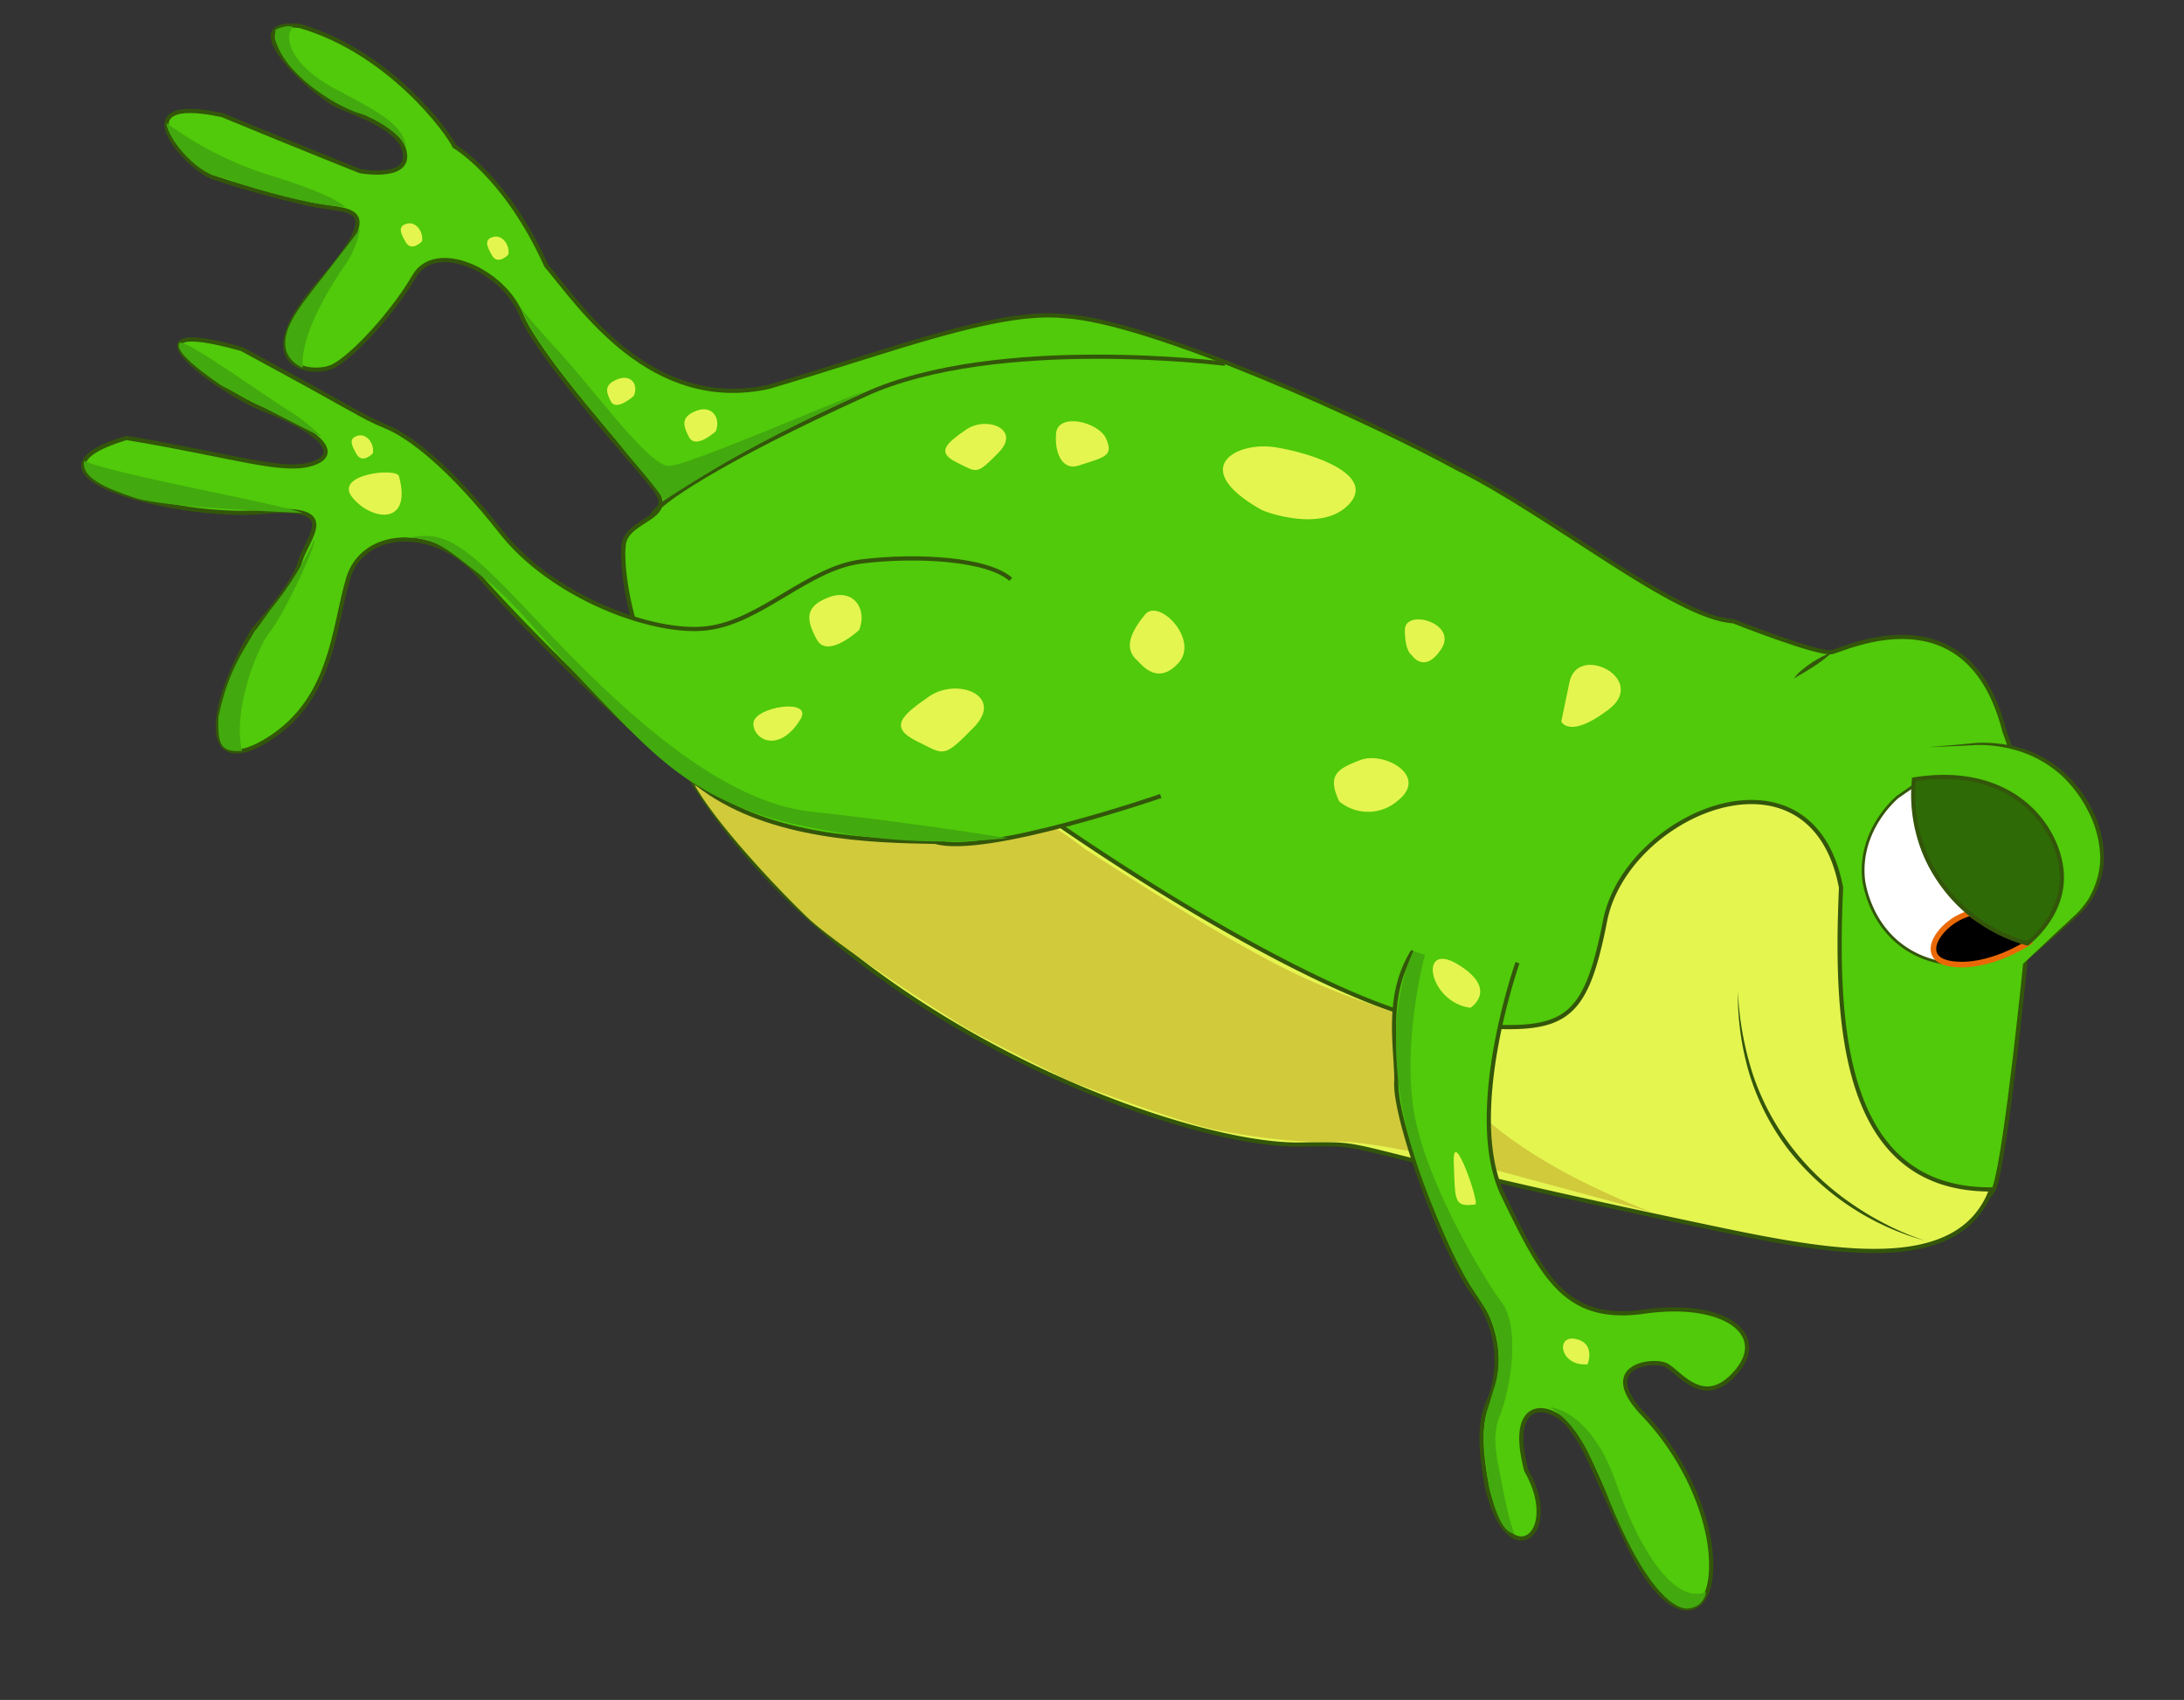 <svg xmlns="http://www.w3.org/2000/svg" width="391.76" height="304.94" viewBox="0 0 391.76 304.94">
  <rect x="0" y="0" width="391.76" height="304.94" fill="#333333" stroke="none"/>
  <defs>
    <style>
      .cls-1, .cls-4 {
        fill: #50ca0a;
      }

      .cls-1, .cls-11, .cls-2, .cls-6, .cls-8 {
        stroke: #33560a;
      }

      .cls-1, .cls-11, .cls-2, .cls-6, .cls-7, .cls-8 {
        stroke-miterlimit: 10;
      }

      .cls-1, .cls-11, .cls-2, .cls-8 {
        stroke-width: 0.75px;
      }

      .cls-2 {
        fill: #e5f550;
      }

      .cls-3 {
        fill: #d1ca3b;
      }

      .cls-5 {
        fill: #33560a;
      }

      .cls-6 {
        fill: #fff;
        stroke-width: 0.5px;
      }

      .cls-7 {
        stroke: #ea6907;
      }

      .cls-8 {
        fill: #2e6b06;
      }

      .cls-9 {
        fill: #e4f550;
      }

      .cls-10 {
        fill: #42a90e;
      }

      .cls-11 {
        fill: none;
      }
    </style>
  </defs>
  <g id="Layer_3" data-name="Layer 3">
    <g>
      <path class="cls-1" d="M363.44,171.26s-3.46,35.16-5.63,41.66-25.7,9.44-29.92-37.64c.28-28.52-8.29-39.26-28.33-22.07-16.05,20.55-5.63,30-29.24,35.22s-85.67-40.35-87-41.54c0,0-15.81,14.89-42.82-.87s-29.39-44.11-28.58-48.56,9.68-4.48,5.41-9.86S96.6,64.13,93.43,56.32,78.12,43,74.3,49.55,63.51,63.68,59.87,65.64,44,66,57,51s5.61-12.77-1.64-14.42-12.86-3.33-17.19-4.78S21,16.58,39.87,20.65C55.41,27.06,64.6,30.7,64.6,30.7s8.27,1.51,8.07-2.79-7-6.86-11.56-8.68-19.93-16-7.29-14.56c16,4.65,26.51,19,27.69,21.57,0,0,9.21,5.29,16.46,21.39,6.21,7.37,18.82,26.42,40,21.75,22.57-6.72,41-13.87,52.89-12.68,15.6.87,55.33,19,70.55,27.32,16.87,8.33,39.11,26.84,49.51,27.42,0,0,15.32,6.08,17.72,5.53s24.39-11.32,30.91,14.18C366.22,148.78,363.44,171.26,363.44,171.26Z"/>
      <path class="cls-2" d="M303.36,219.46c-68.59-14.49-54.74-14.37-70.31-14.15-20.51.3-81.17-21.09-108.92-65.22-8.9-16.07,3.46-41.84,34.67-15.64s81.57,57.47,101.56,59.2,23.76.79,27.56-18.5,37.11-33.44,42.32-5.93c-1.05,24.05,0,54.25,26.94,54.14a15.32,15.32,0,0,1-2.51,4.48C345.9,228.65,323.92,223.81,303.36,219.46Z"/>
      <path class="cls-3" d="M118.91,114.61a6.18,6.18,0,0,0,1.56-1.62,5.63,5.63,0,0,0,1.56.28c13,5.94,58.66,28,72.54,39,35.17,22.68,40.79,24.21,56.11,29.55,6.87,5.06,6.86,20.41,45.54,35.61l-28.85-7.79s-19.37-4.65-26.6-4.86c-8.67.42-17.49-1.13-22.43-2.06-6.71-1.27-26.7-8.92-26.7-8.92s-15-7.42-18.69-9.62-23.33-14.79-28.52-20c-4.86-4.68-15.37-15.74-19.63-23,0,0-5.31-13.78-9.3-25.4A6.09,6.09,0,0,0,118.91,114.61Z"/>
      <path class="cls-1" d="M272.21,172.68s-9.62,27.2-2.56,41.76,11.13,22.86,25.29,20.84,22.44,3.93,16.51,10.81-10.24-.14-12.67-1.24-12.29.16-4,8.85,12.84,20.57,12.09,28.87-7.83,9.3-14.93-5.79-7-16.27-10.24-20.69-11.51-5.93-7.92,7.69c6.6,11.55-3.28,18.94-7,3.16-2.37-12.25,0-14.45.85-17.25a19.5,19.5,0,0,0-3.08-17.32c-5.32-6.87-14.69-32.06-14.07-38.6,0-5.85-2.06-15.24,3-23.18"/>
      <path class="cls-1" d="M208.21,142.79s-31.38,10.85-40.43,8.22c-11.79-.18-29.41-.77-41.6-9.56s-32.44-29.24-40.32-38.23-20.8-8.39-23.44.65-2.83,21.41-14.09,28.63S36,129.09,45.4,113c0,0,7.27-8,8.35-12,1.26-4.7,8-10.52-6.87-9.14C32.6,93.16.13,85.28,22.7,78.56c19.45,3.22,28.38,6.49,33.67,4.5s-.49-6.33-8.78-9.48S19.88,56,43.33,62.6c21.25,11.45,21.27,12,25.8,13.86s11.71,7.45,20.78,19,27.18,18.42,36.92,17.24,18.07-10.82,27.81-12,22.42-.51,26.67,3.22"/>
      <g>
        <path class="cls-4" d="M362.65,173.13s3.91-3.58,9.36-8.44a13.83,13.83,0,0,0,4.41-6.72c2.16-6.52-1.31-14.58-6.55-19.26-7.1-6.34-16.11-5.29-17.58-5.09L346,134"/>
        <path class="cls-5" d="M362.65,173.13l6.13-5.78,3.09-2.86a15.69,15.69,0,0,0,2.69-3.13,15,15,0,0,0,1.63-3.78,12.57,12.57,0,0,0,.53-4.05,18.65,18.65,0,0,0-2.1-7.92,22.5,22.5,0,0,0-4.93-6.6,20.67,20.67,0,0,0-7.11-4.14,24,24,0,0,0-8.21-1.23c-2.78.18-5.61.26-8.41.39,2.81-.26,5.59-.45,8.4-.76a24.44,24.44,0,0,1,8.4,1,20.57,20.57,0,0,1,7.39,4.18,23.31,23.31,0,0,1,5.14,6.77,19.4,19.4,0,0,1,2.11,8.25,13.32,13.32,0,0,1-.59,4.25,14.29,14.29,0,0,1-1.77,3.9,16,16,0,0,1-2.85,3.17L369,167.62Z"/>
      </g>
      <path class="cls-6" d="M363.66,169.24c-7.08,4.69-15.81,5-22,.75-6.55-4.49-7.36-12.09-7.39-12.4-.79-8.59,5.51-14.11,6.13-14.64l3.43-2.37a23.29,23.29,0,0,0,.13,8.54c2.08,10.1,10.41,15.48,12.45,16.72Z"/>
      <path class="cls-7" d="M363.66,169.24s-7.09,4.64-13.66,3.65-1.76-7.86,3.49-9.09C354.29,165.1,363.66,169.24,363.66,169.24Z"/>
      <path class="cls-8" d="M363.66,169.24s7.18-5.29,6.08-13.56-9.42-18.59-26.42-15.86a27.64,27.64,0,0,0,.66,9.3,27.85,27.85,0,0,0,19.68,20.12Z"/>
      <path class="cls-9" d="M226.3,91.47c.6.33,10.81,4.16,15.67-1s-6-9.08-13.15-10.23S213,84,226.3,91.47Z"/>
      <path class="cls-9" d="M253.24,117.53s2.26,3.52,5.3-1.13S252,109.09,252,113,253.24,117.53,253.24,117.53Z"/>
      <path class="cls-9" d="M240.22,143.75a8.1,8.1,0,0,0,10.5-.12c5.66-4.44-2.44-8.89-6.64-7.31S238,139,240.22,143.75Z"/>
      <path class="cls-9" d="M280.06,129.43s1.45,3.24,8.54-2.2-5.61-11.94-7.07-4.87Z"/>
      <path class="cls-9" d="M204,118.48c.7.62,3.56,4.64,7.38.46s-3.52-11.75-6-8.69S201.46,116.25,204,118.48Z"/>
      <path class="cls-9" d="M171.71,83c3.56,1.72,3.36,2.33,7.44-1.85s-2.19-6.62-5.88-4.07S167.93,81.17,171.71,83Z"/>
      <path class="cls-9" d="M164.53,133c4.86,2.36,4.58,3.18,10.15-2.53s-3-9-8-5.55S159.35,130.46,164.53,133Z"/>
      <path class="cls-9" d="M193.38,83.54c4.92-1.57,6.37-1.76,5.05-4.82s-8.72-4.82-9-.91S190.82,84.35,193.38,83.54Z"/>
      <path class="cls-9" d="M284.78,244.73s1.53-3.8-2.15-4.55S279.82,245.14,284.78,244.73Z"/>
      <path class="cls-9" d="M264.63,216.06c.85-.1-4.13-14.46-3.86-7.5S260.76,216.54,264.63,216.06Z"/>
      <path class="cls-9" d="M143.55,129.09c2.46-4-8.2-2.31-8.4.58S139.64,135.36,143.55,129.09Z"/>
      <path class="cls-9" d="M154.12,113s-5.68,5.3-7.62,1.7-2.17-5.93,2.19-7.57S155.63,109.19,154.12,113Z"/>
      <path class="cls-9" d="M128.4,77.35s-3.58,3.34-4.8,1.07-1.37-3.73,1.38-4.76S129.34,75,128.4,77.35Z"/>
      <path class="cls-9" d="M113.7,71s-3.13,2.88-4.13,1-1.09-3.1,1.28-4S114.56,69,113.7,71Z"/>
      <path class="cls-9" d="M91.19,45.66s-1.86,2-2.93.17-1.36-2.93.26-3.34S91.49,44,91.19,45.66Z"/>
      <path class="cls-9" d="M75.7,43.28s-1.85,2-2.93.16-1.35-2.92.27-3.33S76,41.64,75.7,43.28Z"/>
      <path class="cls-9" d="M66.89,81.31s-1.85,2-2.93.16-1.35-2.92.27-3.33S67.19,79.67,66.89,81.31Z"/>
      <path class="cls-9" d="M71.56,85.41c-.43-1.58-11.8-.37-8.34,3.84S74,94.35,71.56,85.41Z"/>
      <path class="cls-10" d="M56.48,96.65a58.65,58.65,0,0,1-8,12.76c-4.75,6.62-7.58,11-9.3,19.17-.19,5.36.63,6.31,4.23,6.13-1.68-6.76,2.33-17.88,5-21.36S56.38,98.66,56.48,96.65Z"/>
      <path class="cls-10" d="M54.19,92s-24.38-.85-29.93-2.67-9.73-3.72-9.17-6.66C19.38,84.87,51.37,90.64,54.19,92Z"/>
      <path class="cls-10" d="M57.67,78.35s-.25,0-17.87-9.14c-7.33-5-8.11-6.82-7.61-7.68.63-1.08,15.09,9.32,19.21,11.88A32.32,32.32,0,0,1,57.67,78.35Z"/>
      <path class="cls-10" d="M253.54,170.59s-9.45,17.18,4.51,48.21c5.84,14.83,9.42,14.95,10.53,21.62a19.7,19.7,0,0,1,.08,5.77c-.3,2.12-.69,2.63-1.75,6.5a19.36,19.36,0,0,0-.75,4.51c.18,9.16,2.58,17.8,5.47,17.89-1.11-2.79-1.86-7.12-2.88-12.34-.66-3.33-.8-6.05.23-8.65,2.07-5.19,3.72-16,.39-20.46s-14.18-22.49-15.91-35.3,2.14-27.06,2.14-27.06Z"/>
      <path class="cls-10" d="M303,288.51s-6.18,2.05-15.37-22c-2.28-5.36-4.68-11-9.59-14.07,0,0,7.27.36,11.86,13.61s11,21.77,16.14,19.49A3.56,3.56,0,0,1,305,287.6,3.61,3.61,0,0,1,303,288.51Z"/>
      <path class="cls-5" d="M345.3,222.55a47.19,47.19,0,0,1-24.62-16.48,43.49,43.49,0,0,1-6.86-13.37,49.91,49.91,0,0,1-2.09-14.85,57.3,57.3,0,0,0,2.63,14.67,44.36,44.36,0,0,0,6.91,13.1A47.13,47.13,0,0,0,332,215.83a52.3,52.3,0,0,0,6.4,3.83A46.69,46.69,0,0,0,345.3,222.55Z"/>
      <path class="cls-10" d="M180.72,150.35a111.65,111.65,0,0,1-31.37-1.18c-6.91-1.26-13.34-2.48-20.8-6.32-8.12-4.18-13-9.17-20.55-17-13.43-13.95-14.84-17.42-23.39-23.92C81,99.16,76.92,95.38,71.87,96.8c7.25-1.89,10.43-.25,21.71,11.63s32.3,35,51.85,37.15S180.72,150.35,180.72,150.35Z"/>
      <path class="cls-10" d="M64.57,41c0,.3-9.56,12.31-10.39,13.58S47.73,62.8,54.3,66c-.55-6.7,6.43-16.82,8-19.06A16.72,16.72,0,0,0,64.57,41Z"/>
      <path class="cls-10" d="M61.9,37.11S54,36.87,39.76,31.8c-4.47-.47-9.73-7-9.9-9.74a62.68,62.68,0,0,0,18.25,9.28C60.28,35.06,61.9,37.11,61.9,37.11Z"/>
      <path class="cls-10" d="M72.91,26.63s-.22-2.39-7.06-5.93c-5.62-1.05-17.45-9.15-16.4-15.41,0,0,2.17-1,3.14-.41-1.83,1.67-.56,6.81,7.73,11.18S72.4,22.5,72.91,26.63Z"/>
      <path class="cls-11" d="M117,92.51c.41-2,12.28-10,38.24-21.77,23.46-10.69,64.5-5.49,64.5-5.49"/>
      <path class="cls-5" d="M328.68,117a25.44,25.44,0,0,1-3.34,2.55c-.58.38-1.17.75-1.76,1.1s-1.21.68-1.78,1.1a6.16,6.16,0,0,1,1.44-1.57,17.24,17.24,0,0,1,1.69-1.26A17.69,17.69,0,0,1,328.68,117Z"/>
      <path class="cls-10" d="M146.66,74.31c-3.19,1.58-7.48,3.7-12.2,6.27-4,2.17-9.24,5.21-15.37,9.23-1.13-2.21-5.4-6.78-8.28-10.49-3.29-4-13.15-15.82-15.39-20.2a42.13,42.13,0,0,1-2.17-4.28s-.24.33,6.79,8,16.42,20.84,20,20.75,33.35-13.14,34.88-13.28C152.84,71.31,150,72.66,146.66,74.31Z"/>
      <path class="cls-9" d="M263.76,180.78s5.14-3.23-2.15-7.73S256.17,179.79,263.76,180.78Z"/>
    </g>
  </g>
</svg>
